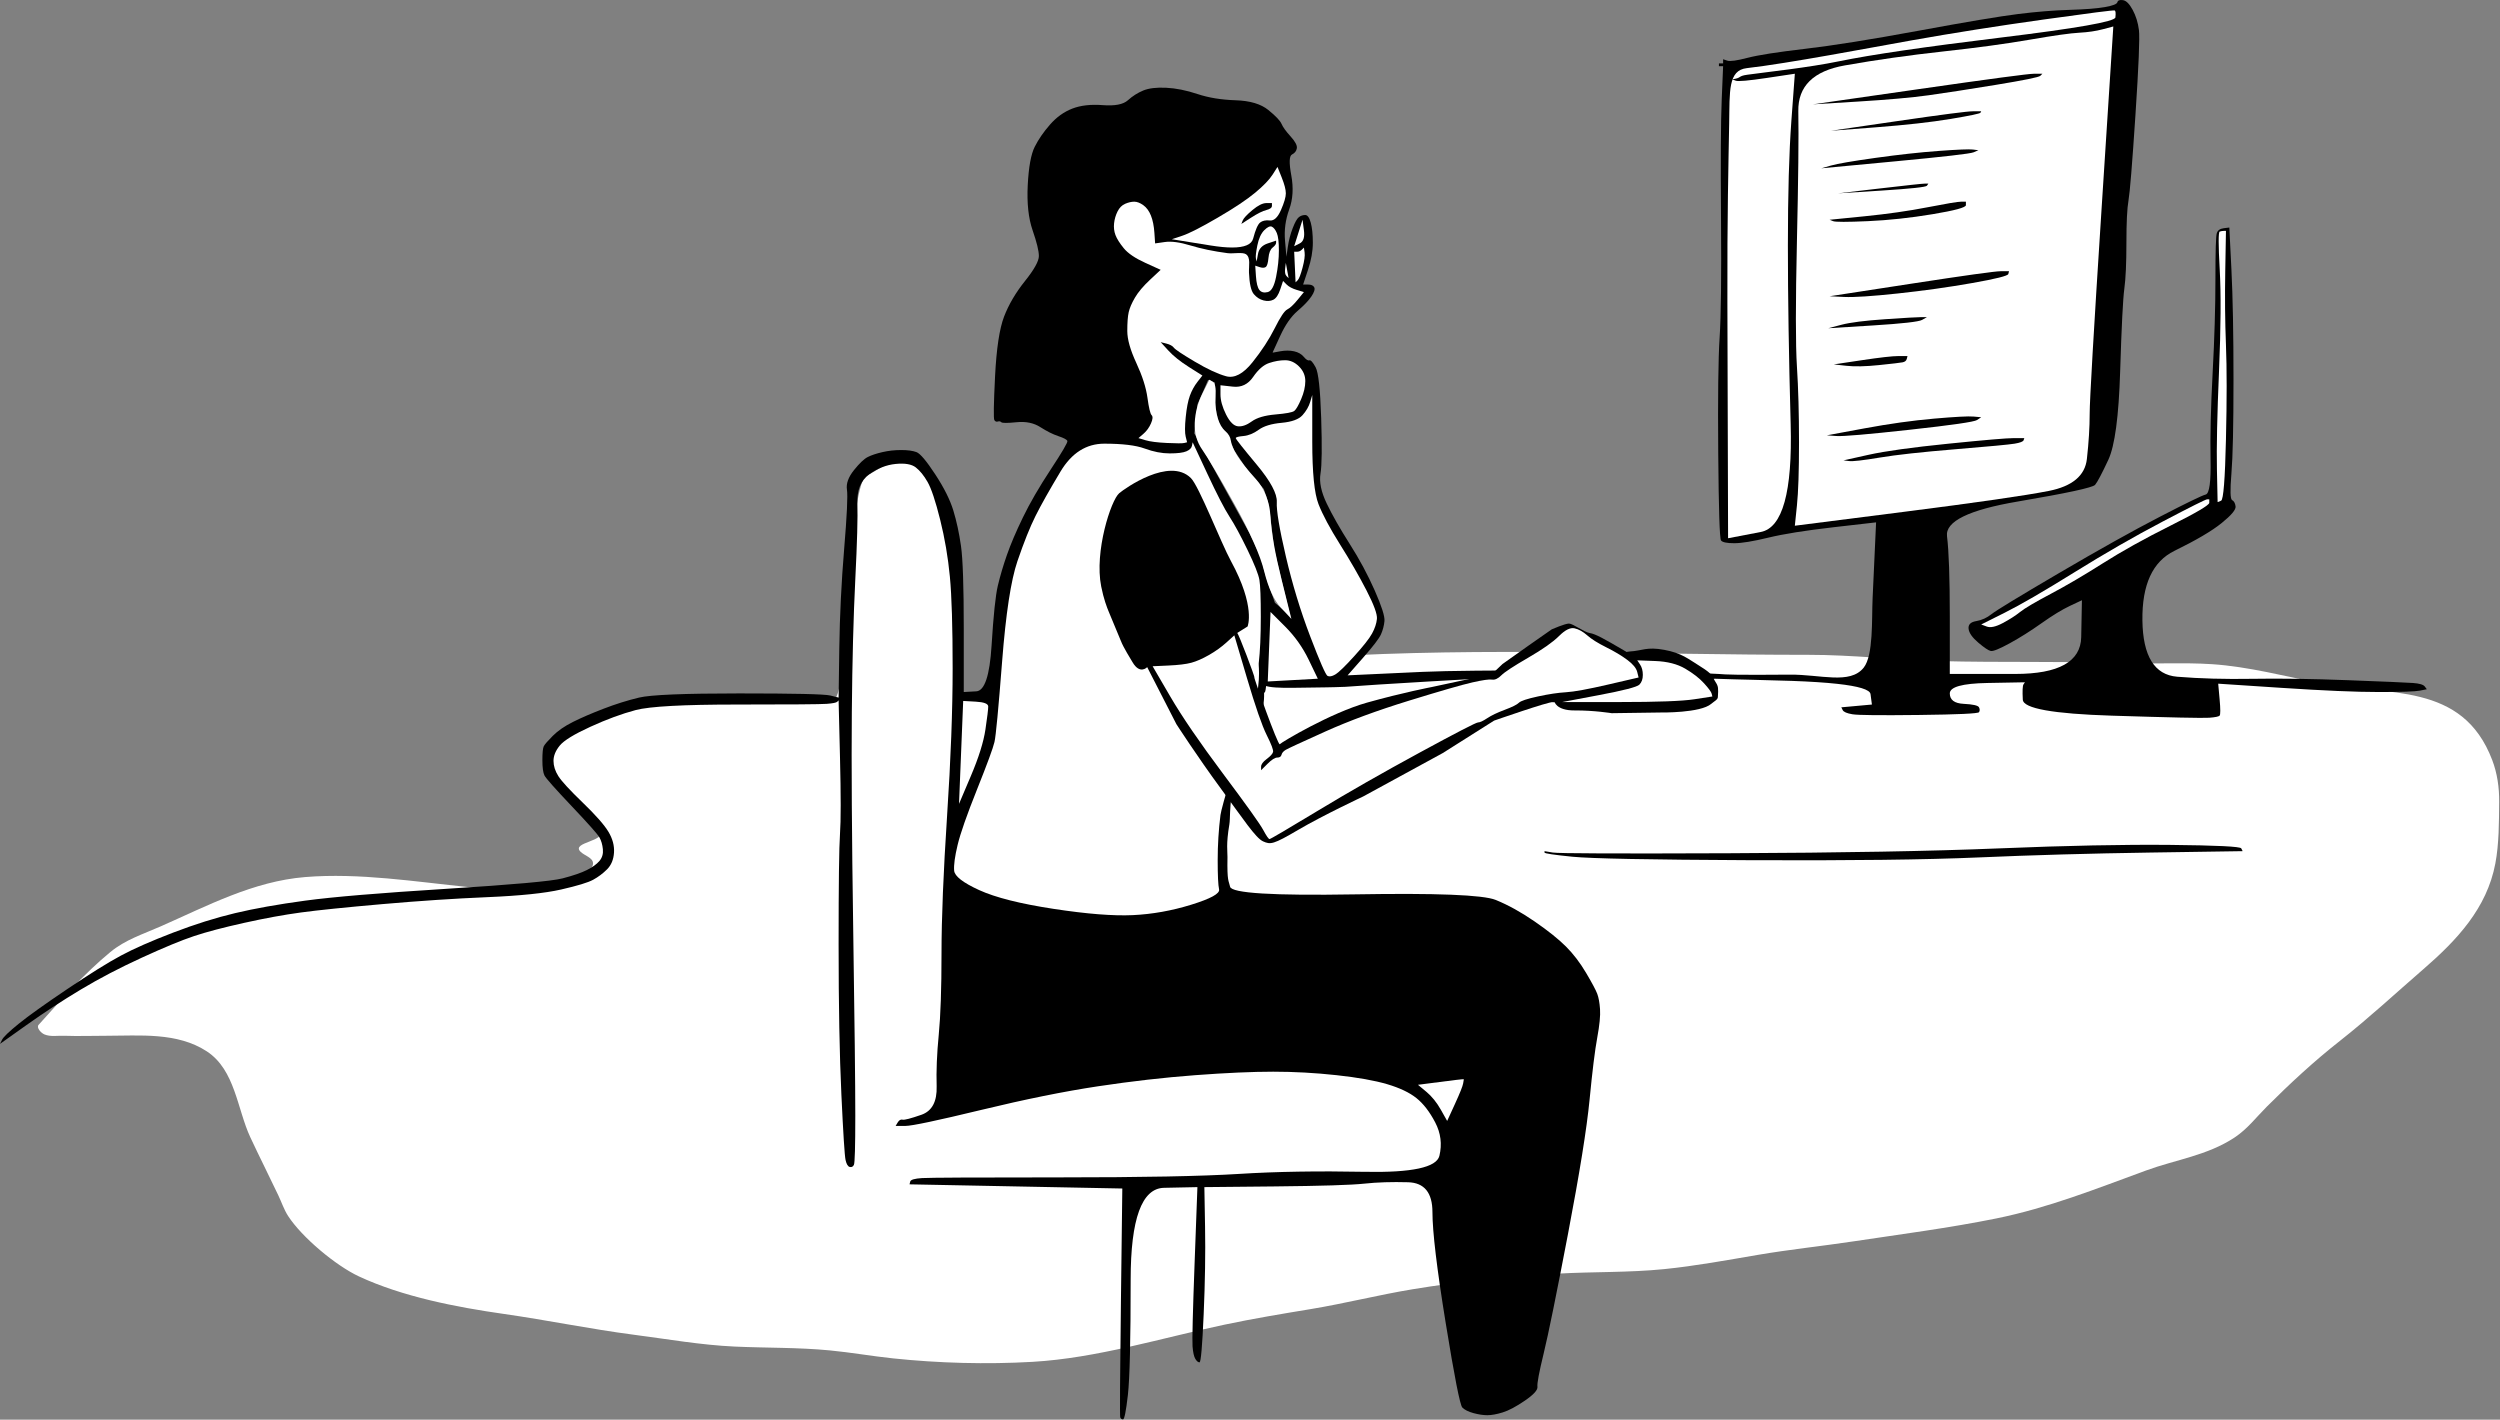 <svg width="1127" height="640" viewBox="0 0 1127 640" fill="none" xmlns="http://www.w3.org/2000/svg">
<rect x="0" y="0" width="1127" height="640" fill="#808080" stroke="none"/>
<g id="girl">
<path id="Vector" fillRule="evenodd" clipRule="evenodd" d="M17.406 461.994C16.285 463.236 18.45 465.64 19.989 466.299C22.728 467.473 25.93 466.816 28.909 466.925C35.22 467.156 41.539 466.925 47.854 466.925C62.901 466.925 79.9 465.216 93.251 473.967C106.018 482.335 106.919 499.97 112.822 512.639C116.93 521.454 121.339 530.142 125.499 538.936C126.957 542.017 128.028 545.313 129.882 548.173C136.13 557.806 151.39 570.551 161.822 575.412C181.534 584.598 205.742 589.267 227.1 592.318C246.726 595.122 266.127 599.152 285.806 601.71C300.908 603.673 315.975 606.342 331.203 607.035C345.519 607.687 359.815 607.386 374.103 608.759C383.639 609.675 393.069 611.361 402.595 612.358C423.165 614.521 444.701 615.109 465.369 613.925C494.545 612.245 523.514 603.169 551.942 597.172C564.885 594.442 577.875 592.284 590.915 590.13C606.275 587.591 621.416 583.743 636.781 581.202C658.448 577.622 680.31 575.419 702.222 574.16C718.177 573.244 734.214 573.729 750.126 572.127C764.313 570.698 778.357 568.098 792.401 565.704C806.726 563.263 821.228 561.763 835.602 559.597C857.056 556.364 878.667 553.582 899.945 549.271C923.349 544.524 945.129 535.828 967.416 527.665C980.871 522.737 995.09 520.899 1007.33 512.793C1013.13 508.96 1017.1 503.651 1021.9 498.858C1032.23 488.52 1043.28 478.302 1054.77 469.275C1067.81 459.024 1079.95 447.742 1092.5 436.865C1107.45 423.91 1121.08 409.525 1124.9 389.279C1126.58 380.426 1126.55 370.374 1126.63 361.414C1126.68 355.065 1125.76 348.559 1123.49 342.624C1110.04 307.267 1076.37 313.788 1046.32 308.026C1030.15 304.926 1013.62 300.493 997.159 299.414C984.231 298.568 971.265 299.396 958.333 298.95C930.327 297.984 902.284 298.771 874.272 298.007C854.543 297.469 835.045 295.193 815.246 295.193C742.164 295.193 669.276 291.715 596.244 296.129C584.464 296.841 572.634 296.37 560.863 297.227C513.388 300.679 483.327 313.725 435.896 317.92C431.731 318.29 432.713 253.205 418.687 212.138C413.563 197.139 393.586 213.796 391.389 213.939C381.858 214.559 382.66 315.018 375.949 315.078C358.371 315.236 346.784 313.983 321.85 313.983C306.903 313.983 266.832 319.478 254.068 329.056C234.787 343.522 258.658 357.176 270.347 374.143C273.991 379.43 257.244 379.5 261.698 383.954C263.5 385.756 267.221 386.573 267.333 389.118C267.443 391.625 264.333 393.329 262.169 394.599C248.789 402.45 226.168 401.404 211.446 399.924C187.25 397.49 161.931 393.39 137.557 395.38C114.193 397.286 93.459 408.344 72.434 417.61C64.466 421.123 56.521 423.597 49.732 429.197C37.799 439.039 27.72 450.564 17.406 461.994Z" fill="white"/>
<path id="Vector_2" fillRule="evenodd" clipRule="evenodd" d="M573.648 158.991C574.796 156.483 575.949 153.976 577.096 151.467C579.397 146.453 582.005 142.691 584.933 140.182C587.861 137.675 589.948 135.481 591.202 133.6C592.457 131.719 592.877 130.36 592.457 129.525C592.037 128.689 591.095 128.272 589.635 128.272C588.902 128.272 588.174 128.272 587.441 128.272C588.174 126.077 588.902 123.883 589.635 121.688C591.095 117.3 591.83 113.225 591.83 109.463C591.83 105.702 591.515 102.672 590.889 100.373C590.262 98.074 589.428 96.925 588.381 96.925C587.334 96.925 586.393 97.238 585.561 97.865C584.726 98.492 583.786 100.164 582.739 102.881C581.692 105.597 580.965 108.418 580.545 111.344C580.338 112.807 580.124 114.27 579.917 115.733C579.71 113.33 579.497 110.926 579.29 108.523C578.87 103.716 579.497 99.014 581.172 94.417C582.845 89.82 583.159 84.699 582.112 79.057C581.065 73.415 581.172 70.28 582.425 69.653C583.679 69.026 584.412 68.085 584.619 66.832C584.826 65.578 583.886 63.802 581.799 61.503C579.71 59.204 578.35 57.323 577.723 55.86C577.096 54.398 575.109 52.307 571.767 49.591C568.426 46.874 563.512 45.411 557.035 45.202C550.556 44.993 544.809 44.053 539.794 42.381C534.778 40.709 530.076 39.769 525.687 39.56C521.299 39.351 517.851 39.769 515.343 40.814C512.835 41.859 510.536 43.322 508.447 45.202C506.357 47.083 502.595 47.815 497.162 47.397C491.728 46.978 487.131 47.501 483.369 48.964C479.608 50.427 476.264 52.83 473.338 56.174C470.413 59.517 468.113 62.861 466.441 66.205C464.769 69.548 463.725 75.295 463.307 83.445C462.889 91.596 463.62 98.387 465.501 103.821C467.382 109.255 468.323 113.12 468.323 115.419C468.323 117.718 466.233 121.479 462.053 126.703C457.873 131.928 454.739 137.257 452.649 142.691C450.56 148.125 449.201 157.11 448.573 169.65C447.947 182.187 447.843 188.771 448.26 189.398C448.678 190.025 449.201 190.233 449.828 190.025C450.455 189.815 450.977 189.92 451.395 190.338C451.814 190.756 454.112 190.756 458.291 190.338C462.472 189.92 466.024 190.651 468.95 192.532C471.875 194.412 474.592 195.771 477.099 196.607C479.608 197.443 480.966 198.174 481.175 198.801C481.383 199.428 478.876 203.712 473.652 211.653C468.428 219.596 464.247 226.805 461.113 233.283C457.978 239.761 455.575 245.403 453.904 250.211C452.23 255.017 450.873 259.614 449.828 264.003C448.783 268.392 447.843 277.378 447.006 290.962C446.171 304.546 443.872 311.442 440.11 311.65C438.23 311.755 436.348 311.86 434.468 311.964C434.468 302.455 434.468 292.947 434.468 283.438C434.468 264.421 434.049 251.986 433.214 246.135C432.379 240.284 431.229 234.955 429.765 230.149C428.303 225.342 425.586 219.908 421.616 213.848C417.645 207.787 414.823 204.444 413.152 203.817C411.48 203.19 409.182 202.877 406.255 202.877C403.329 202.877 400.509 203.19 397.792 203.817C395.075 204.444 392.881 205.176 391.209 206.012C389.537 206.847 387.447 208.833 384.94 211.968C382.433 215.102 381.387 218.028 381.805 220.744C382.223 223.461 381.805 232.343 380.551 247.389C379.297 262.436 378.566 277.378 378.357 292.215C378.252 299.633 378.149 307.053 378.044 314.472C376.79 314.159 375.535 313.844 374.282 313.532C371.774 312.904 358.086 312.591 333.217 312.591C308.348 312.591 293.302 313.217 288.078 314.472C282.854 315.726 277.525 317.398 272.091 319.488C266.657 321.577 262.06 323.562 258.299 325.444C254.537 327.324 251.506 329.413 249.207 331.713C246.909 334.012 245.55 335.579 245.133 336.414C244.715 337.25 244.505 339.341 244.505 342.684C244.505 346.027 244.82 348.326 245.445 349.581C246.073 350.834 250.148 355.432 257.672 363.373C265.195 371.314 269.374 376.017 270.21 377.479C271.046 378.942 271.569 380.718 271.777 382.808C271.986 384.898 271.464 386.674 270.21 388.137C268.957 389.599 267.075 390.958 264.568 392.212C262.06 393.466 258.402 394.72 253.596 395.973C248.789 397.227 231.34 398.795 201.247 400.676C171.154 402.556 149.942 404.333 137.612 406.005C125.283 407.677 114.73 409.557 105.953 411.647C97.175 413.737 87.876 416.663 78.054 420.424C68.232 424.186 60.395 427.633 54.544 430.769C48.692 433.904 40.646 438.918 30.407 445.816C20.167 452.712 12.852 457.936 8.464 461.488C4.075 465.042 1.567 467.444 0.94 468.698C0.627 469.326 0.313 469.953 0 470.58C3.97 467.758 7.941 464.937 11.912 462.115C19.853 456.473 28.003 451.145 36.362 446.129C44.721 441.113 53.917 436.306 63.948 431.709C73.979 427.112 81.815 423.872 87.458 421.992C93.1 420.11 100.624 418.125 110.028 416.036C119.432 413.946 128 412.379 135.732 411.334C143.464 410.289 155.689 409.035 172.407 407.572C189.126 406.11 204.904 405.064 219.741 404.438C234.579 403.811 245.655 402.661 252.969 400.989C260.284 399.317 265.09 397.855 267.389 396.6C269.687 395.347 271.777 393.779 273.658 391.899C275.539 390.017 276.585 387.51 276.793 384.375C277.002 381.241 276.166 378.106 274.285 374.971C272.404 371.836 268.538 367.447 262.686 361.806C256.835 356.163 253.178 352.193 251.716 349.894C250.253 347.594 249.521 345.297 249.521 342.997C249.521 340.698 250.461 338.4 252.343 336.101C254.223 333.802 258.82 330.981 266.135 327.638C273.449 324.294 280.241 321.787 286.51 320.115C292.779 318.442 308.035 317.606 332.277 317.606C356.519 317.606 369.998 317.501 372.715 317.293C375.431 317.084 376.998 316.771 377.417 316.353C377.625 316.144 377.834 315.934 378.044 315.726C378.252 324.294 378.461 332.862 378.671 341.43C379.089 358.566 379.089 370.061 378.671 375.912C378.252 381.763 378.044 398.377 378.044 425.753C378.044 453.129 378.461 475.699 379.297 493.463C380.133 511.226 380.759 521.048 381.178 522.928C381.596 524.81 382.223 525.855 383.058 526.063C383.895 526.272 384.521 525.958 384.94 525.123C385.358 524.287 385.567 516.868 385.567 502.866C385.567 488.866 385.253 460.862 384.626 418.857C384 376.852 383.79 344.252 384 321.055C384.208 297.858 384.73 277.9 385.567 261.182C386.402 244.463 386.715 233.075 386.507 227.014C386.299 220.953 388.074 216.565 391.836 213.848C395.598 211.131 399.568 209.564 403.748 209.146C407.927 208.728 410.957 209.251 412.839 210.713C414.719 212.176 416.495 214.37 418.167 217.296C419.839 220.223 421.721 225.864 423.81 234.223C425.899 242.583 427.363 251.151 428.198 259.929C429.035 268.705 429.452 282.498 429.452 301.307C429.452 320.115 428.617 342.266 426.945 367.762C425.273 393.258 424.436 413.946 424.436 429.828C424.436 445.711 424.019 457.936 423.183 466.504C422.347 475.072 422.034 482.805 422.242 489.701C422.451 496.597 420.154 500.881 415.346 502.553C410.539 504.225 407.718 504.956 406.883 504.747C406.047 504.539 405.315 504.956 404.688 506.002C404.375 506.523 404.061 507.047 403.748 507.569C405.211 507.569 406.674 507.569 408.137 507.569C411.062 507.569 422.451 505.165 442.304 500.359C462.157 495.552 479.712 492 494.967 489.701C510.223 487.402 524.852 485.731 538.853 484.685C552.854 483.64 564.558 483.118 573.961 483.118C583.366 483.118 592.877 483.64 602.487 484.685C612.098 485.731 619.728 487.089 625.37 488.761C631.013 490.433 635.402 492.522 638.536 495.03C641.671 497.537 644.492 501.194 647 506.002C649.508 510.808 650.134 515.824 648.881 521.048C647.627 526.272 636.449 528.676 615.339 528.257C594.231 527.84 575.322 528.153 558.602 529.197C541.883 530.244 514.715 530.766 477.099 530.766C439.483 530.766 419.003 530.871 415.66 531.079C412.316 531.287 410.539 531.811 410.331 532.646C410.226 533.064 410.122 533.482 410.017 533.9C426.004 534.213 441.991 534.528 457.978 534.841C473.965 535.153 489.951 535.468 505.939 535.781C505.73 552.813 505.52 569.845 505.312 586.876C504.893 620.938 504.79 638.285 504.998 638.912C505.207 639.539 505.625 639.853 506.252 639.853C506.879 639.853 507.611 636.197 508.447 628.881C509.282 621.565 509.701 604.222 509.701 576.846C509.701 549.469 514.716 535.676 524.747 535.468C529.762 535.363 534.778 535.258 539.794 535.153C539.375 546.438 538.957 557.723 538.54 569.008C537.704 591.578 537.39 604.222 537.599 606.939C537.808 609.653 538.227 611.533 538.853 612.58C539.48 613.628 540.107 614.148 540.734 614.148C541.361 614.148 541.988 606.939 542.614 592.519C543.241 578.099 543.451 564.934 543.241 553.022C543.137 547.066 543.033 541.109 542.928 535.153C553.481 535.049 564.036 534.945 574.589 534.841C595.697 534.632 609.176 534.213 615.026 533.586C620.875 532.959 627.458 532.751 634.775 532.959C642.091 533.169 645.747 537.662 645.747 546.438C645.747 555.216 647.734 571.83 651.701 596.281C655.67 620.731 658.179 633.477 659.225 634.523C660.272 635.57 661.94 636.404 664.241 637.032C666.542 637.659 668.629 637.972 670.51 637.972C672.391 637.972 674.691 637.552 677.407 636.717C680.121 635.885 683.469 634.103 687.437 631.389C691.406 628.674 693.286 626.58 693.079 625.12C692.874 623.658 693.814 618.644 695.901 610.073C697.989 601.505 701.65 583.533 706.873 556.156C712.095 528.78 715.336 508.614 716.59 495.657C717.843 482.7 718.992 473.4 720.038 467.758C721.085 462.115 721.499 457.831 721.292 454.906C721.085 451.98 720.665 449.682 720.038 448.01C719.411 446.337 717.738 443.202 715.023 438.605C712.308 434.008 709.274 430.037 705.933 426.693C702.591 423.351 697.888 419.589 691.826 415.408C685.763 411.229 679.914 407.99 674.271 405.691C668.629 403.392 647.42 402.556 610.638 403.183C573.856 403.811 555.153 402.661 554.526 399.735C553.899 396.81 553.138 397.658 553.347 386.374C553.392 383.895 552.647 380.74 554.207 371.573C554.6 369.267 554.329 362.903 555.292 359.035C556.807 352.934 564.616 333.912 566.802 328.001C570.277 318.608 569.827 313.719 569.857 312.159C571.946 314.771 571.859 264.989 571.859 264.989L568.492 251.516L563.16 240.207L538.379 195.355L539.812 182.287L544.633 171.259L552.231 174.257L561.297 174.174" fill="black"/>
<path id="Vector_3" fillRule="evenodd" clipRule="evenodd" d="M568.94 308.238C571.029 310.85 582.941 309.94 597.783 309.86C597.863 309.86 605.256 309.719 606.498 309.618C617.948 308.689 672.356 305.516 674.945 305.545C685.988 305.668 773.339 306.698 772.919 305.966C784.516 306.385 796.212 306.531 807.81 306.948C816.017 307.244 822.794 307.684 828.148 308.266C837.934 309.333 842.962 310.878 843.232 312.904C843.439 314.472 843.652 316.039 843.859 317.606C841.557 317.816 839.263 318.025 836.963 318.233C834.661 318.441 832.367 318.651 830.066 318.86C830.272 319.278 830.487 319.696 830.692 320.115C831.113 320.95 832.574 321.577 835.081 321.995C837.59 322.413 847.62 322.517 865.174 322.308C882.729 322.1 891.713 321.682 892.133 321.055C892.553 320.428 892.553 319.696 892.133 318.86C891.713 318.025 889.418 317.501 885.237 317.293C881.055 317.084 878.968 315.516 878.968 312.591C878.968 309.665 884.61 308.098 895.894 307.888C901.537 307.784 907.179 307.68 912.822 307.575C912.615 307.888 912.402 308.203 912.195 308.516C911.775 309.143 911.674 311.442 911.881 315.412C912.088 319.383 925.467 321.787 952.006 322.622C978.544 323.457 993.177 323.772 995.891 323.562C998.606 323.354 1000.17 323.04 1000.59 322.622C1001.01 322.203 1001.01 319.696 1000.59 315.099C1000.39 312.8 1000.17 310.502 999.966 308.203C1009.48 308.83 1018.98 309.456 1028.49 310.083C1047.51 311.337 1062.14 311.964 1072.38 311.964C1082.62 311.964 1088.78 311.755 1090.87 311.337C1091.92 311.128 1092.96 310.918 1094.01 310.71C1093.69 310.292 1093.38 309.875 1093.07 309.456C1092.44 308.62 1090.66 308.098 1087.74 307.888C1084.81 307.68 1075.09 307.261 1058.58 306.635C1042.08 306.008 1027.66 305.799 1015.33 306.008C1002.99 306.216 991.709 305.904 981.472 305.068C971.234 304.232 966.005 295.768 965.798 279.677C965.591 263.585 970.394 253.136 980.217 248.33C990.042 243.523 997.145 239.344 1001.53 235.79C1005.92 232.238 1008.01 229.731 1007.8 228.267C1007.6 226.805 1007.07 225.864 1006.24 225.447C1005.4 225.028 1005.29 221.058 1005.92 213.535C1006.55 206.012 1006.86 191.905 1006.86 171.217C1006.86 150.527 1006.55 133.913 1005.92 121.374C1005.61 115.106 1005.29 108.837 1004.98 102.567C1004.15 102.672 1003.31 102.776 1002.47 102.881C1000.8 103.089 999.76 103.821 999.34 105.075C998.92 106.329 998.713 113.225 998.713 125.763C998.713 138.302 998.293 152.409 997.458 168.081C996.624 183.755 996.311 196.712 996.518 206.952C996.725 217.192 995.998 222.521 994.324 222.938C992.65 223.357 985.753 226.7 973.634 232.97C961.516 239.239 946.363 247.702 928.182 258.36C910.001 269.019 899.863 275.183 897.776 276.855C895.687 278.527 893.387 279.572 890.879 279.99C888.371 280.409 887.224 281.557 887.431 283.438C887.638 285.319 889.104 287.408 891.82 289.707C894.534 292.007 896.414 293.261 897.462 293.469C898.509 293.679 901.33 292.529 905.925 290.022C910.521 287.513 915.33 284.483 920.346 280.93C925.36 277.378 929.643 274.766 933.198 273.094C934.972 272.258 936.752 271.422 938.527 270.586C938.419 276.123 938.32 281.662 938.212 287.2C938.005 298.276 928.075 303.814 908.434 303.814C898.609 303.814 888.791 303.814 878.968 303.814C878.968 295.141 878.968 286.468 878.968 277.795C878.968 260.45 878.548 248.434 877.713 241.746C876.879 235.06 887.537 229.836 909.687 226.074C931.836 222.312 943.435 219.804 944.483 218.551C945.529 217.296 947.51 213.535 950.439 207.266C953.366 200.996 955.14 187.726 955.767 167.455C956.393 147.183 957.021 134.749 957.648 130.152C958.275 125.555 958.588 118.659 958.588 109.463C958.588 100.268 958.902 93.895 959.529 90.342C960.155 86.789 961.202 73.937 962.664 51.785C964.124 29.633 964.651 16.886 964.231 13.542C963.811 10.198 962.871 7.168 961.409 4.451C959.949 1.735 958.482 0.272 957.021 0.063C955.56 -0.146 954.72 0.167 954.513 1.003C954.306 1.839 952.426 2.57 948.87 3.197C945.316 3.824 939.987 4.242 932.884 4.451C925.78 4.66 918.044 5.287 909.687 6.332C901.33 7.377 886.384 9.885 864.861 13.855C843.339 17.826 826.305 20.543 813.766 22.006C801.227 23.468 792.556 24.827 787.747 26.081C782.94 27.334 779.911 27.753 778.657 27.334C778.03 27.125 777.404 26.917 776.777 26.708C776.777 27.021 776.777 27.334 776.777 27.648C776.777 27.962 776.777 28.275 776.777 28.588C776.462 28.588 776.149 28.588 775.835 28.588C775.522 28.588 775.209 28.588 774.895 28.588C774.895 28.797 774.895 29.006 774.895 29.215C774.895 29.424 774.895 29.633 774.895 29.842C775.209 29.842 775.522 29.842 775.835 29.842C776.149 29.842 776.462 29.842 776.777 29.842C776.569 34.858 776.356 39.873 776.149 44.889C775.729 54.92 775.629 72.892 775.835 98.805C776.042 124.718 775.835 142.482 775.209 152.094C774.582 161.707 774.375 179.158 774.582 204.444C774.789 229.731 775.209 242.792 775.835 243.628C776.462 244.463 778.45 244.882 781.791 244.882C785.133 244.882 790.256 244.045 797.152 242.374C804.048 240.702 813.872 239.134 826.618 237.672C832.994 236.94 839.364 236.209 845.739 235.477C845.219 246.867 844.693 258.255 844.172 269.645C843.734 279.189 844.592 295.388 840.16 300.971C834.01 308.712 820.712 304.005 806.87 304.127C783.046 304.336 777.783 304.104 774.919 303.828C772.71 303.614 740.071 302.464 735.539 302.355C733.473 302.304 663.928 301.828 641.358 302.874C630.073 303.395 618.788 303.919 607.503 304.441C609.804 301.828 612.098 299.217 614.399 296.604C618.995 291.379 621.716 287.827 622.55 285.946C623.383 284.066 623.91 282.079 624.117 279.99C624.324 277.9 622.863 273.302 619.728 266.198C616.594 259.092 612.832 252.091 608.443 245.195C604.055 238.299 600.607 232.238 598.099 227.014C595.591 221.79 594.651 217.296 595.277 213.535C595.904 209.773 596.011 201.414 595.591 188.458C595.171 175.5 594.337 167.873 593.084 165.574C591.83 163.275 590.889 162.23 590.262 162.439C589.635 162.647 588.801 162.126 587.754 160.872C586.708 159.618 585.246 158.782 583.366 158.365C581.485 157.946 579.397 157.946 577.096 158.365C575.949 158.573 574.796 158.782 573.649 158.991C574.796 156.483 547.747 170.438 547.747 170.438L547.503 181.589L549.552 191.567L553.294 195.691L556.347 202.935L562.775 212.602L569.736 220.43L572.061 227.711L574.429 247.66L581.628 277.602L574.728 271.725L569.215 255.948" fill="black"/>
<path id="Vector_4" fillRule="evenodd" clipRule="evenodd" d="M921.336 8.792C900.441 11.717 880.585 14.852 861.777 18.196C842.969 21.54 805.861 28.625 787.473 30.715C778.965 31.682 779.78 41.023 779.51 55.75C779.197 72.85 778.595 97.884 778.708 136.061C778.814 171.588 778.915 207.113 779.021 242.64C783.93 241.699 788.846 240.759 793.755 239.818C803.579 237.938 808.067 221.742 807.234 191.231C806.4 160.719 805.98 133.866 805.98 110.669C805.98 87.472 806.5 68.769 807.547 54.558C808.067 47.453 808.594 40.348 809.114 33.242C804.933 33.869 800.757 34.496 796.575 35.123C788.219 36.377 783.516 36.795 782.47 36.377C781.949 36.168 781.423 35.959 780.903 35.75C785.398 35.123 783.184 34.318 787.68 33.691C796.663 32.437 814.963 30.526 829.177 27.6C843.389 24.674 867.626 21.122 901.901 16.942C936.176 12.762 953.417 9.732 953.624 7.851C953.831 5.971 953.731 4.926 953.311 4.717C952.891 4.508 942.233 5.866 921.336 8.792Z" fill="white"/>
<path id="Vector_5" fillRule="evenodd" clipRule="evenodd" d="M947.982 13.18C944.846 14.016 941.291 14.539 937.323 14.748C933.355 14.957 925.932 16.002 915.067 17.882C904.202 19.763 891.137 21.54 875.884 23.211C860.63 24.883 845.897 26.973 831.684 29.481C817.472 31.989 810.475 38.885 810.682 50.17C810.889 61.455 810.682 80.995 810.055 108.789C809.427 136.582 809.427 155.39 810.055 165.213C810.682 175.035 810.996 186.425 810.996 199.381C810.996 212.338 810.682 221.846 810.055 227.907C809.742 230.937 809.427 233.967 809.114 236.998C825.521 234.908 841.922 232.817 858.329 230.728C891.137 226.548 912.873 223.414 923.531 221.324C934.188 219.234 939.937 214.428 940.771 206.905C941.606 199.381 942.026 192.589 942.026 186.529C942.026 180.469 943.8 149.853 947.355 94.682C949.129 67.097 950.909 39.512 952.683 11.927C951.116 12.344 949.549 12.762 947.982 13.18Z" fill="white"/>
<path id="Vector_6" fillRule="evenodd" clipRule="evenodd" d="M573.699 78.695C572.239 80.995 569.625 83.711 565.863 86.846C562.101 89.98 556.458 93.742 548.935 98.13C541.412 102.519 536.083 105.236 532.948 106.281C531.381 106.803 529.814 107.326 528.247 107.848C534.098 108.789 539.949 109.729 545.8 110.669C549.562 111.274 552.774 111.576 555.434 111.576C561.05 111.576 564.213 110.229 564.922 107.535C565.968 103.564 567.011 101.161 568.057 100.325C569.103 99.489 570.565 99.176 572.445 99.384C574.326 99.593 576.001 98.026 577.461 94.682C578.922 91.339 579.655 88.831 579.655 87.159C579.655 85.487 579.028 83.084 577.775 79.949C577.148 78.382 576.521 76.815 575.893 75.247C575.16 76.397 574.432 77.546 573.699 78.695Z" fill="white"/>
<path id="Vector_7" fillRule="evenodd" clipRule="evenodd" d="M507.244 91.861C505.781 92.488 504.631 93.637 503.795 95.309C502.96 96.981 502.438 98.757 502.228 100.638C502.02 102.519 502.228 104.295 502.855 105.967C503.482 107.639 504.735 109.624 506.617 111.923C508.497 114.222 511.738 116.416 516.335 118.506C518.634 119.551 520.932 120.595 523.231 121.64C521.663 123.103 520.096 124.567 518.529 126.029C515.394 128.955 513.095 131.672 511.633 134.179C510.169 136.687 509.229 138.881 508.811 140.763C508.392 142.643 508.184 145.464 508.184 149.226C508.184 152.988 509.543 157.794 512.259 163.645C514.976 169.497 516.647 174.722 517.275 179.319C517.902 183.916 518.529 186.529 519.156 187.155C519.782 187.782 519.677 189.037 518.842 190.917C518.006 192.798 516.857 194.366 515.394 195.62C514.663 196.247 513.931 196.873 513.2 197.5C514.245 197.814 515.29 198.127 516.335 198.44C518.424 199.067 521.663 199.486 526.052 199.694C530.441 199.904 533.053 199.904 533.888 199.694C534.307 199.59 534.724 199.486 535.143 199.381C534.933 198.545 534.724 197.709 534.516 196.873C534.098 195.201 534.098 192.276 534.516 188.097C534.933 183.916 535.56 180.678 536.397 178.379C537.232 176.08 538.382 173.99 539.844 172.109C540.576 171.169 541.307 170.229 542.039 169.288C540.054 168.034 538.069 166.78 536.083 165.527C532.113 163.018 528.977 160.511 526.679 158.004C525.53 156.749 524.38 155.495 523.231 154.242C524.066 154.45 524.903 154.66 525.738 154.869C527.41 155.287 528.56 155.914 529.187 156.749C529.814 157.585 532.948 159.675 538.59 163.018C544.233 166.362 548.935 168.557 552.697 169.601C556.458 170.646 560.429 168.557 564.609 163.332C568.79 158.108 572.132 152.988 574.639 147.972C577.148 142.957 579.028 140.135 580.282 139.508C581.536 138.881 583.104 137.419 584.984 135.12C585.924 133.971 586.865 132.82 587.805 131.672C586.758 131.358 585.717 131.045 584.671 130.731C582.583 130.105 581.015 129.268 579.968 128.223C579.448 127.701 578.922 127.179 578.401 126.656C577.981 127.91 577.568 129.164 577.148 130.418C576.314 132.925 575.266 134.492 574.013 135.12C572.759 135.747 571.298 135.851 569.624 135.434C567.95 135.015 566.49 134.075 565.236 132.612C563.981 131.15 563.25 127.91 563.041 122.895C562.917 119.927 563.912 116.1 561.668 114.595C560.117 113.556 555.885 114.459 553.324 114.117C547.055 113.282 541.516 112.132 536.71 110.669C531.903 109.207 528.037 108.684 525.112 109.102C523.648 109.311 522.186 109.52 520.723 109.729C520.619 108.161 520.514 106.594 520.409 105.027C520.201 101.892 519.677 99.28 518.842 97.19C518.006 95.1 516.857 93.533 515.394 92.488C513.931 91.443 512.573 90.921 511.319 90.921C510.066 90.921 508.707 91.234 507.244 91.861Z" fill="white"/>
<path id="Vector_8" fillRule="evenodd" clipRule="evenodd" d="M564.609 94.682C562.101 96.772 560.639 98.339 560.22 99.384C560.012 99.907 559.802 100.43 559.593 100.952C561.055 100.011 562.519 99.071 563.981 98.13C566.908 96.25 569.204 95.1 570.878 94.682C572.552 94.264 573.386 93.637 573.386 92.802C573.386 92.383 573.386 91.966 573.386 91.548C572.552 91.548 571.712 91.548 570.878 91.548C569.204 91.548 567.116 92.593 564.609 94.682Z" fill="black"/>
<path id="Vector_9" fillRule="evenodd" clipRule="evenodd" d="M585.298 105.027C584.671 107.012 584.044 108.997 583.417 110.983C584.251 110.565 585.091 110.147 585.924 109.729C587.598 108.893 588.226 106.908 587.805 103.773C587.598 102.206 587.385 100.638 587.178 99.071C586.551 101.056 585.924 103.041 585.298 105.027Z" fill="white"/>
<path id="Vector_10" fillRule="evenodd" clipRule="evenodd" d="M569.937 103.773C568.477 105.236 567.43 107.535 566.803 110.669C566.176 113.804 565.968 115.789 566.176 116.625C566.281 117.043 566.385 117.461 566.49 117.879C566.698 116.73 566.908 115.58 567.116 114.431C567.536 112.132 568.997 110.565 571.505 109.729C572.759 109.311 574.013 108.893 575.266 108.475C575.266 108.789 575.266 109.102 575.266 109.415C575.266 110.042 574.746 110.774 573.699 111.61C572.652 112.445 572.026 114.013 571.819 116.312C571.612 118.611 571.192 119.968 570.565 120.387C569.937 120.805 568.997 120.805 567.743 120.387C567.116 120.178 566.49 119.968 565.863 119.76C565.968 121.327 566.071 122.895 566.176 124.462C566.385 127.596 566.908 129.686 567.743 130.731C568.577 131.777 569.832 132.09 571.505 131.672C573.179 131.253 574.433 128.955 575.266 124.776C576.101 120.595 576.521 116.625 576.521 112.864C576.521 109.102 576.206 106.49 575.58 105.027C574.953 103.564 574.219 102.624 573.386 102.206C572.552 101.787 571.399 102.31 569.937 103.773Z" fill="white"/>
<path id="Vector_11" fillRule="evenodd" clipRule="evenodd" d="M1000.64 104.4C1000.02 104.609 1000.02 110.251 1000.64 121.327C1001.27 132.403 1001.16 147.763 1000.33 167.407C999.497 187.051 999.183 201.784 999.39 211.606C999.497 216.518 999.597 221.429 999.703 226.34C1000.22 226.131 1000.75 225.921 1001.27 225.713C1002.32 225.294 1003.04 216.1 1003.46 198.127C1003.88 180.154 1003.88 165.944 1003.46 155.495C1003.04 145.047 1002.94 133.866 1003.15 121.954C1003.26 115.998 1003.36 110.042 1003.46 104.086C1003.15 104.086 1002.84 104.086 1002.52 104.086C1001.9 104.086 1001.27 104.191 1000.64 104.4Z" fill="white"/>
<path id="Vector_12" fillRule="evenodd" clipRule="evenodd" d="M586.865 112.55C586.238 113.177 585.504 113.49 584.671 113.49C584.251 113.49 583.837 113.49 583.417 113.49C583.524 115.789 583.624 118.088 583.73 120.387C583.837 122.686 583.937 124.984 584.044 127.283C584.357 126.969 584.671 126.656 584.984 126.343C585.611 125.716 586.344 123.835 587.178 120.7C588.012 117.566 588.325 115.267 588.118 113.804C588.013 113.072 587.911 112.341 587.805 111.61C587.491 111.923 587.178 112.237 586.865 112.55Z" fill="white"/>
<path id="Vector_13" fillRule="evenodd" clipRule="evenodd" d="M579.342 121.014C579.135 122.686 579.342 123.835 579.968 124.462C580.282 124.776 580.595 125.089 580.909 125.402C580.702 124.254 580.489 123.103 580.282 121.954C580.075 120.805 579.862 119.655 579.655 118.506C579.548 119.342 579.448 120.178 579.342 121.014Z" fill="white"/>
<path id="Vector_14" fillRule="evenodd" clipRule="evenodd" d="M572.132 163.645C569.624 164.481 567.223 166.572 564.922 169.916C562.624 173.258 559.593 174.722 555.831 174.303C553.951 174.095 552.069 173.885 550.189 173.677C550.189 175.035 550.189 176.393 550.189 177.752C550.189 180.469 551.025 183.498 552.697 186.842C554.369 190.186 556.145 191.963 558.025 192.171C559.907 192.381 561.997 191.649 564.296 189.977C566.594 188.305 570.145 187.26 574.953 186.842C579.762 186.425 582.583 185.902 583.417 185.275C584.251 184.648 585.298 182.872 586.551 179.946C587.806 177.02 588.433 174.303 588.433 171.796C588.433 169.288 587.491 167.094 585.611 165.213C583.73 163.332 581.642 162.392 579.342 162.392C577.041 162.392 574.639 162.81 572.132 163.645Z" fill="white"/>
<path id="Vector_15" fillRule="evenodd" clipRule="evenodd" d="M542.039 177.438C539.949 181.618 538.8 186.007 538.59 190.604C538.382 195.201 539.531 199.277 542.039 202.829C544.546 206.382 549.354 214.533 556.458 227.28C563.564 240.027 568.057 250.163 569.937 257.686C571.819 265.209 574.326 270.643 577.461 273.987C579.028 275.659 580.595 277.33 582.162 279.003C580.702 273.151 579.235 267.299 577.775 261.448C574.846 249.745 573.179 240.34 572.759 233.236C572.339 226.131 570.145 220.384 566.176 215.995C562.206 211.606 559.384 208.053 557.712 205.337C556.041 202.621 555.1 200.426 554.891 198.754C554.683 197.082 553.846 195.62 552.384 194.366C550.921 193.111 549.77 191.126 548.935 188.41C548.1 185.693 547.787 182.453 547.995 178.692C548.203 174.93 547.787 172.736 546.741 172.109C546.218 171.796 545.696 171.483 545.173 171.169C544.128 173.258 543.084 175.349 542.039 177.438Z" fill="white"/>
<path id="Vector_16" fillRule="evenodd" clipRule="evenodd" d="M590.627 181.2C590 183.289 588.853 185.275 587.178 187.155C585.504 189.037 582.369 190.186 577.775 190.604C573.179 191.022 569.73 192.066 567.43 193.738C565.131 195.41 562.833 196.35 560.534 196.56C558.235 196.768 557.085 197.082 557.085 197.5C557.085 197.919 560.22 201.889 566.49 209.412C572.759 216.935 575.788 222.578 575.58 226.34C575.373 230.102 576.728 238.251 579.655 250.79C582.583 263.329 586.238 275.345 590.627 286.839C595.015 298.332 597.629 304.288 598.463 304.707C599.297 305.125 600.451 304.915 601.912 304.08C603.372 303.245 606.194 300.527 610.375 295.93C614.557 291.332 617.271 287.884 618.526 285.585C619.779 283.286 620.513 281.091 620.72 279.003C620.927 276.913 619.359 272.628 616.017 266.149C612.676 259.672 608.701 252.775 604.106 245.461C599.51 238.146 596.269 232.087 594.389 227.28C592.507 222.474 591.567 213.069 591.567 199.067C591.567 192.066 591.567 185.066 591.567 178.065C591.253 179.111 590.94 180.154 590.627 181.2Z" fill="white"/>
<g id="text">
<path id="Vector_17" fillRule="evenodd" clipRule="evenodd" d="M865.226 40.139C849.238 42.438 833.251 44.736 817.265 47.035C824.054 46.617 830.85 46.199 837.64 45.781C851.225 44.945 861.777 44.005 869.301 42.96C876.824 41.915 886.962 40.348 899.707 38.258C912.453 36.168 919.142 34.81 919.769 34.183C920.083 33.869 920.396 33.556 920.709 33.242C919.456 33.242 918.202 33.242 916.947 33.242C914.44 33.242 897.199 35.541 865.226 40.139Z" fill="black"/>
<path id="Vector_18" fillRule="evenodd" clipRule="evenodd" d="M855.508 54.558C845.476 56.021 835.446 57.484 825.415 58.947C832.204 58.425 839 57.902 845.791 57.38C859.376 56.334 870.555 55.081 879.331 53.618C888.109 52.155 892.603 51.215 892.81 50.797C892.918 50.588 893.017 50.379 893.125 50.17C891.87 50.17 890.616 50.17 889.363 50.17C886.854 50.17 875.569 51.632 855.508 54.558Z" fill="black"/>
<path id="Vector_19" fillRule="evenodd" clipRule="evenodd" d="M874.002 68.037C865.433 68.664 855.928 69.71 845.476 71.172C835.026 72.635 828.343 73.785 825.415 74.62C823.954 75.038 822.487 75.456 821.026 75.874C832.104 74.829 843.176 73.785 854.254 72.74C876.404 70.65 888.216 69.291 889.676 68.664C890.41 68.351 891.137 68.037 891.87 67.724C891.036 67.619 890.196 67.515 889.363 67.411C887.689 67.202 882.573 67.411 874.002 68.037Z" fill="black"/>
<path id="Vector_20" fillRule="evenodd" clipRule="evenodd" d="M868.988 93.428C860.417 95.1 850.913 96.458 840.462 97.504C835.239 98.026 830.01 98.549 824.788 99.071C825.308 99.28 825.835 99.489 826.355 99.698C827.403 100.116 832.624 100.116 842.029 99.698C851.433 99.28 861.15 98.235 871.182 96.563C881.213 94.891 886.228 93.533 886.228 92.488C886.228 91.966 886.228 91.443 886.228 90.921C885.494 90.921 884.767 90.921 884.034 90.921C882.573 90.921 877.557 91.757 868.988 93.428Z" fill="black"/>
<path id="Vector_21" fillRule="evenodd" clipRule="evenodd" d="M861.464 127.91C849.238 129.791 837.013 131.672 824.788 133.552C826.983 133.657 829.177 133.762 831.371 133.866C835.759 134.075 843.803 133.552 855.508 132.299C867.213 131.045 878.391 129.478 889.049 127.596C899.707 125.716 905.143 124.357 905.35 123.522C905.456 123.103 905.557 122.686 905.663 122.267C904.41 122.267 903.155 122.267 901.901 122.267C899.394 122.267 885.914 124.149 861.464 127.91Z" fill="black"/>
<path id="Vector_22" fillRule="evenodd" clipRule="evenodd" d="M849.865 143.897C840.669 144.524 834.086 145.36 830.117 146.404C828.13 146.927 826.148 147.449 824.161 147.972C830.85 147.554 837.533 147.136 844.223 146.719C857.596 145.882 865.019 145.047 866.479 144.21C867.213 143.792 867.94 143.375 868.673 142.957C867.84 142.957 867 142.957 866.166 142.957C864.492 142.957 859.063 143.27 849.865 143.897Z" fill="black"/>
<path id="Vector_23" fillRule="evenodd" clipRule="evenodd" d="M839.207 162.392C835.026 163.018 830.85 163.645 826.668 164.272C828.55 164.481 830.43 164.69 832.311 164.9C836.073 165.317 840.982 165.213 847.044 164.585C853.107 163.96 856.655 163.541 857.703 163.332C858.749 163.123 859.376 162.601 859.583 161.765C859.69 161.346 859.79 160.929 859.897 160.511C858.536 160.511 857.181 160.511 855.821 160.511C853.107 160.511 847.565 161.138 839.207 162.392Z" fill="black"/>
<path id="Vector_24" fillRule="evenodd" clipRule="evenodd" d="M871.808 188.722C862.197 189.559 851.747 191.022 840.462 193.111C834.819 194.157 829.177 195.201 823.534 196.246C824.995 196.35 826.462 196.455 827.923 196.56C830.85 196.768 841.822 195.828 860.837 193.738C879.852 191.649 889.99 190.186 891.243 189.35C891.87 188.932 892.497 188.514 893.125 188.097C891.977 187.992 890.823 187.887 889.676 187.782C887.376 187.574 881.42 187.887 871.808 188.722Z" fill="black"/>
<path id="Vector_25" fillRule="evenodd" clipRule="evenodd" d="M878.391 200.009C861.884 201.681 849.865 203.351 842.342 205.023C838.58 205.859 834.819 206.695 831.057 207.532C831.891 207.635 832.731 207.74 833.566 207.845C835.239 208.053 839.835 207.532 847.358 206.278C854.881 205.023 866.272 203.77 881.525 202.516C896.779 201.262 905.662 200.426 908.171 200.009C910.678 199.59 912.039 199.067 912.246 198.44C912.353 198.127 912.453 197.814 912.56 197.5C910.991 197.5 909.424 197.5 907.857 197.5C904.722 197.5 894.899 198.335 878.391 200.009Z" fill="black"/>
<path id="Vector_26" fillRule="evenodd" clipRule="evenodd" d="M847.358 84.965C841.089 85.696 834.819 86.427 828.55 87.159C835.133 86.741 841.715 86.323 848.298 85.905C861.464 85.07 868.253 84.338 868.673 83.711C868.88 83.397 869.093 83.084 869.3 82.771C868.78 82.771 868.253 82.771 867.733 82.771C866.686 82.771 859.897 83.502 847.358 84.965Z" fill="black"/>
</g>
<path id="Vector_27" fillRule="evenodd" clipRule="evenodd" d="M537.337 200.949C537.128 201.993 536.292 202.829 534.829 203.456C533.366 204.083 530.859 204.396 527.305 204.396C523.753 204.396 519.991 203.665 516.02 202.202C512.051 200.739 505.99 200.007 497.839 200.007C489.689 200.007 483.107 204.188 478.091 212.547C473.075 220.905 469.314 227.593 466.806 232.609C464.299 237.624 461.582 244.416 458.656 252.984C455.73 261.552 453.432 276.599 451.76 298.124C450.088 319.649 448.938 331.769 448.311 334.486C447.685 337.203 445.072 344.308 440.475 355.803C435.878 367.296 432.952 375.656 431.697 380.88C430.444 386.104 429.922 389.97 430.13 392.478C430.34 394.986 434.101 397.911 441.415 401.255C448.73 404.599 459.91 407.419 474.957 409.718C490.003 412.018 501.915 412.958 510.692 412.54C519.469 412.122 528.247 410.555 537.023 407.838C545.8 405.121 549.98 402.822 549.562 400.942C549.144 399.061 548.935 394.672 548.935 387.776C548.935 380.88 549.354 374.088 550.189 367.4C550.625 363.911 557.929 339.308 563.791 323.26C568.935 309.181 567.28 300.364 567.43 299.064C568.057 293.63 568.37 286.63 568.37 278.061C568.37 269.493 568.163 263.956 567.743 261.448C567.323 258.94 565.549 254.447 562.414 247.968C559.28 241.49 556.563 236.475 554.264 232.922C551.965 229.37 548.622 222.891 544.233 213.487C542.039 208.785 539.844 204.083 537.65 199.381C537.545 199.904 537.442 200.426 537.337 200.949Z" fill="white"/>
<path id="Vector_28" fillRule="evenodd" clipRule="evenodd" d="M974.939 235.116C962.194 241.804 948.922 249.431 935.13 258C921.336 266.568 910.885 272.628 903.782 276.181C900.228 277.957 896.679 279.733 893.125 281.51C893.957 281.823 894.798 282.137 895.632 282.45C897.306 283.077 899.706 282.555 902.842 280.883C905.977 279.211 908.591 277.539 910.678 275.867C912.766 274.195 917.367 271.48 924.471 267.718C931.574 263.956 939.411 259.358 947.982 253.924C956.551 248.491 966.683 242.849 978.388 236.998C990.093 231.146 995.942 227.698 995.942 226.653C995.942 226.131 995.942 225.608 995.942 225.086C995.629 225.086 995.316 225.086 995.001 225.086C994.374 225.086 987.685 228.428 974.939 235.116Z" fill="white"/>
<path id="Vector_29" fillRule="evenodd" clipRule="evenodd" d="M572.132 291.541C571.925 296.765 571.712 301.99 571.505 307.214C575.266 307.006 579.028 306.797 582.79 306.587C586.551 306.379 590.313 306.17 594.074 305.96C592.714 303.14 591.36 300.318 590 297.497C587.285 291.855 583.73 286.839 579.342 282.45C577.148 280.256 574.953 278.061 572.759 275.867C572.552 281.091 572.339 286.317 572.132 291.541Z" fill="white"/>
<g id="arm">
<path id="Vector_30" fillRule="evenodd" clipRule="evenodd" d="M517.152 300.741L530.325 326.462C530.325 326.462 539.816 341.149 550.181 355.244C560.545 369.34 566.039 377.771 569.395 379.288C572.751 380.806 573.971 380.729 585.186 374.132C596.4 367.535 614.528 359.045 614.528 359.045L650.4 339.478L673.553 324.845C673.553 324.845 698.523 316.127 699.983 316.54C701.442 316.951 721.865 313.867 725.565 312.392C729.267 310.916 742.408 309.996 740.088 304.951C737.769 299.905 741.398 298.655 732.205 293.275C723.012 287.895 719.283 285.792 716.671 285.376C714.06 284.96 709.082 281.101 707.289 281.101C705.498 281.101 699.546 283.699 699.546 283.699L689.274 290.882L677.333 299.341L672.535 303.897L645.381 309.728C645.381 309.728 632.602 312.15 616.239 316.744C599.876 321.338 577.685 334.593 576.929 335.493C576.173 336.394 565.041 305.193 565.46 305.349C565.878 305.503 558.376 285.635 557.734 285.344L562.407 282.417C562.407 282.417 566.171 273.591 554.921 252.959C550.332 244.545 540.532 219.143 536.84 215.496C527.173 205.947 507.186 220.108 504.54 222.338C500.861 225.437 493.278 248.605 496.421 264.381C497.56 270.096 498.994 273.767 499.835 275.794C500.457 277.294 504.864 287.808 505.31 288.967C506.435 291.891 509.638 296.971 510.553 298.534C513.926 304.299 517.152 300.741 517.152 300.741Z" fill="black"/>
<path id="Vector_31" fillRule="evenodd" clipRule="evenodd" d="M700.723 316.185C700.723 316.185 701.362 320.327 709.941 320.27C718.519 320.213 726.542 321.505 726.542 321.505L748.739 321.192C748.739 321.192 766.558 321.481 771.434 317.29C772.825 316.094 774.335 315.427 774.41 314.305C774.674 310.306 774.651 309.441 773.435 307.562C771.734 304.936 772.471 304.117 766.659 300.523C760.849 296.927 758.262 294.45 750.263 292.954C742.265 291.456 740.28 293.387 734.7 293.688C729.121 293.99 711.733 303.525 710.049 304.909C708.365 306.292 700.723 316.185 700.723 316.185Z" fill="black"/>
<path id="Vector_32" fillRule="evenodd" clipRule="evenodd" d="M702.803 286.725C700.054 289.469 695.393 292.742 688.833 296.542C682.274 300.344 678.247 302.982 676.768 304.46C675.288 305.937 673.91 306.572 672.64 306.36C671.37 306.149 668.405 306.572 663.751 307.627C659.096 308.683 649.571 311.427 635.176 315.861C620.779 320.295 608.187 324.939 597.392 329.796C586.597 334.652 580.672 337.396 579.612 338.03C578.551 338.664 577.917 339.403 577.707 340.247C577.497 341.092 576.862 341.513 575.802 341.513C574.742 341.513 573.262 342.464 571.357 344.364C570.404 345.315 569.452 346.264 568.499 347.214C568.499 346.687 568.499 346.158 568.499 345.631C568.499 344.575 569.344 343.414 571.039 342.148C572.735 340.88 573.687 339.824 573.897 338.981C574.106 338.136 573.154 335.602 571.039 331.379C568.925 327.156 565.959 318.605 562.149 305.727C560.244 299.287 558.34 292.848 556.434 286.408C555.27 287.464 554.106 288.519 552.942 289.575C550.613 291.686 547.967 293.587 545.004 295.276C542.04 296.965 539.395 298.126 537.066 298.759C534.738 299.393 531.245 299.815 526.589 300.026C524.26 300.132 521.932 300.238 519.604 300.344C522.25 304.883 524.895 309.422 527.541 313.961C532.833 323.04 540.77 334.652 551.354 348.798C561.938 362.943 567.972 371.39 569.452 374.134C570.932 376.879 571.884 378.251 572.31 378.251C572.735 378.251 579.93 374.028 593.9 365.583C607.87 357.138 623.218 348.376 639.937 339.297C656.657 330.219 665.446 325.679 666.291 325.679C667.134 325.679 668.513 325.045 670.418 323.779C672.322 322.512 674.971 321.245 678.355 319.979C681.74 318.711 683.861 317.655 684.705 316.812C685.55 315.967 688.408 315.017 693.278 313.961C698.148 312.906 702.378 312.271 705.978 312.061C709.579 311.85 715.928 310.688 725.029 308.577C729.581 307.521 734.129 306.466 738.681 305.41C738.472 304.566 738.256 303.721 738.046 302.876C737.621 301.187 736.141 299.393 733.601 297.493C731.062 295.592 727.886 293.692 724.076 291.792C720.265 289.892 717.409 288.098 715.503 286.408C713.598 284.719 711.694 283.664 709.788 283.241C707.883 282.819 705.552 283.98 702.803 286.725Z" fill="white"/>
<path id="Vector_33" fillRule="evenodd" clipRule="evenodd" d="M739.334 299.558C740.167 300.812 740.587 302.379 740.587 304.259C740.587 306.141 740.067 307.603 739.019 308.648C737.972 309.693 731.916 311.26 720.838 313.35C715.302 314.396 709.761 315.439 704.225 316.485C712.795 316.485 721.358 316.485 729.929 316.485C747.064 316.485 758.349 316.067 763.784 315.231C766.498 314.812 769.22 314.396 771.934 313.977C771.827 313.559 771.727 313.142 771.621 312.724C771.414 311.887 770.26 310.32 768.172 308.021C766.085 305.722 763.264 303.527 759.709 301.439C756.154 299.349 751.664 298.199 746.23 297.99C743.515 297.886 740.794 297.782 738.079 297.677C738.499 298.303 738.913 298.93 739.334 299.558Z" fill="white"/>
</g>
<path id="Vector_34" fillRule="evenodd" clipRule="evenodd" d="M433.265 339.188C432.952 346.92 432.639 354.653 432.324 362.385C434.101 358.205 435.878 354.026 437.653 349.847C441.207 341.487 443.401 334.486 444.236 328.844C445.072 323.201 445.491 319.754 445.491 318.499C445.491 317.245 443.609 316.514 439.848 316.305C437.967 316.2 436.086 316.097 434.206 315.992C433.892 323.723 433.579 331.456 433.265 339.188Z" fill="white"/>
<path id="Vector_35" fillRule="evenodd" clipRule="evenodd" d="M901.275 382.447C870.762 383.701 830.223 384.432 779.649 384.641C729.073 384.85 702.535 384.746 700.027 384.327C698.773 384.119 697.52 383.91 696.266 383.701C696.266 383.91 696.266 384.119 696.266 384.327C696.266 384.746 700.447 385.373 708.805 386.209C717.161 387.044 743.807 387.568 788.739 387.776C833.672 387.985 868.153 387.568 892.183 386.522C916.214 385.477 942.026 384.746 969.61 384.327C983.404 384.119 997.196 383.91 1010.99 383.701C1010.78 383.282 1010.57 382.865 1010.36 382.447C1009.94 381.612 999.283 381.088 978.388 380.88C957.492 380.67 931.787 381.193 901.275 382.447Z" fill="black"/>
<path id="Vector_36" fillRule="evenodd" clipRule="evenodd" d="M648.932 487.773C645.69 488.19 642.456 488.608 639.214 489.027C640.468 490.072 641.721 491.117 642.976 492.161C645.483 494.251 647.677 496.968 649.559 500.312C650.499 501.984 651.439 503.654 652.38 505.326C653.527 502.819 654.681 500.312 655.828 497.803C658.129 492.788 659.382 489.654 659.589 488.4C659.697 487.773 659.796 487.145 659.904 486.518C659.696 486.518 659.483 486.518 659.276 486.518C658.856 486.518 655.408 486.937 648.932 487.773Z" fill="white"/>
</g>
</svg>
